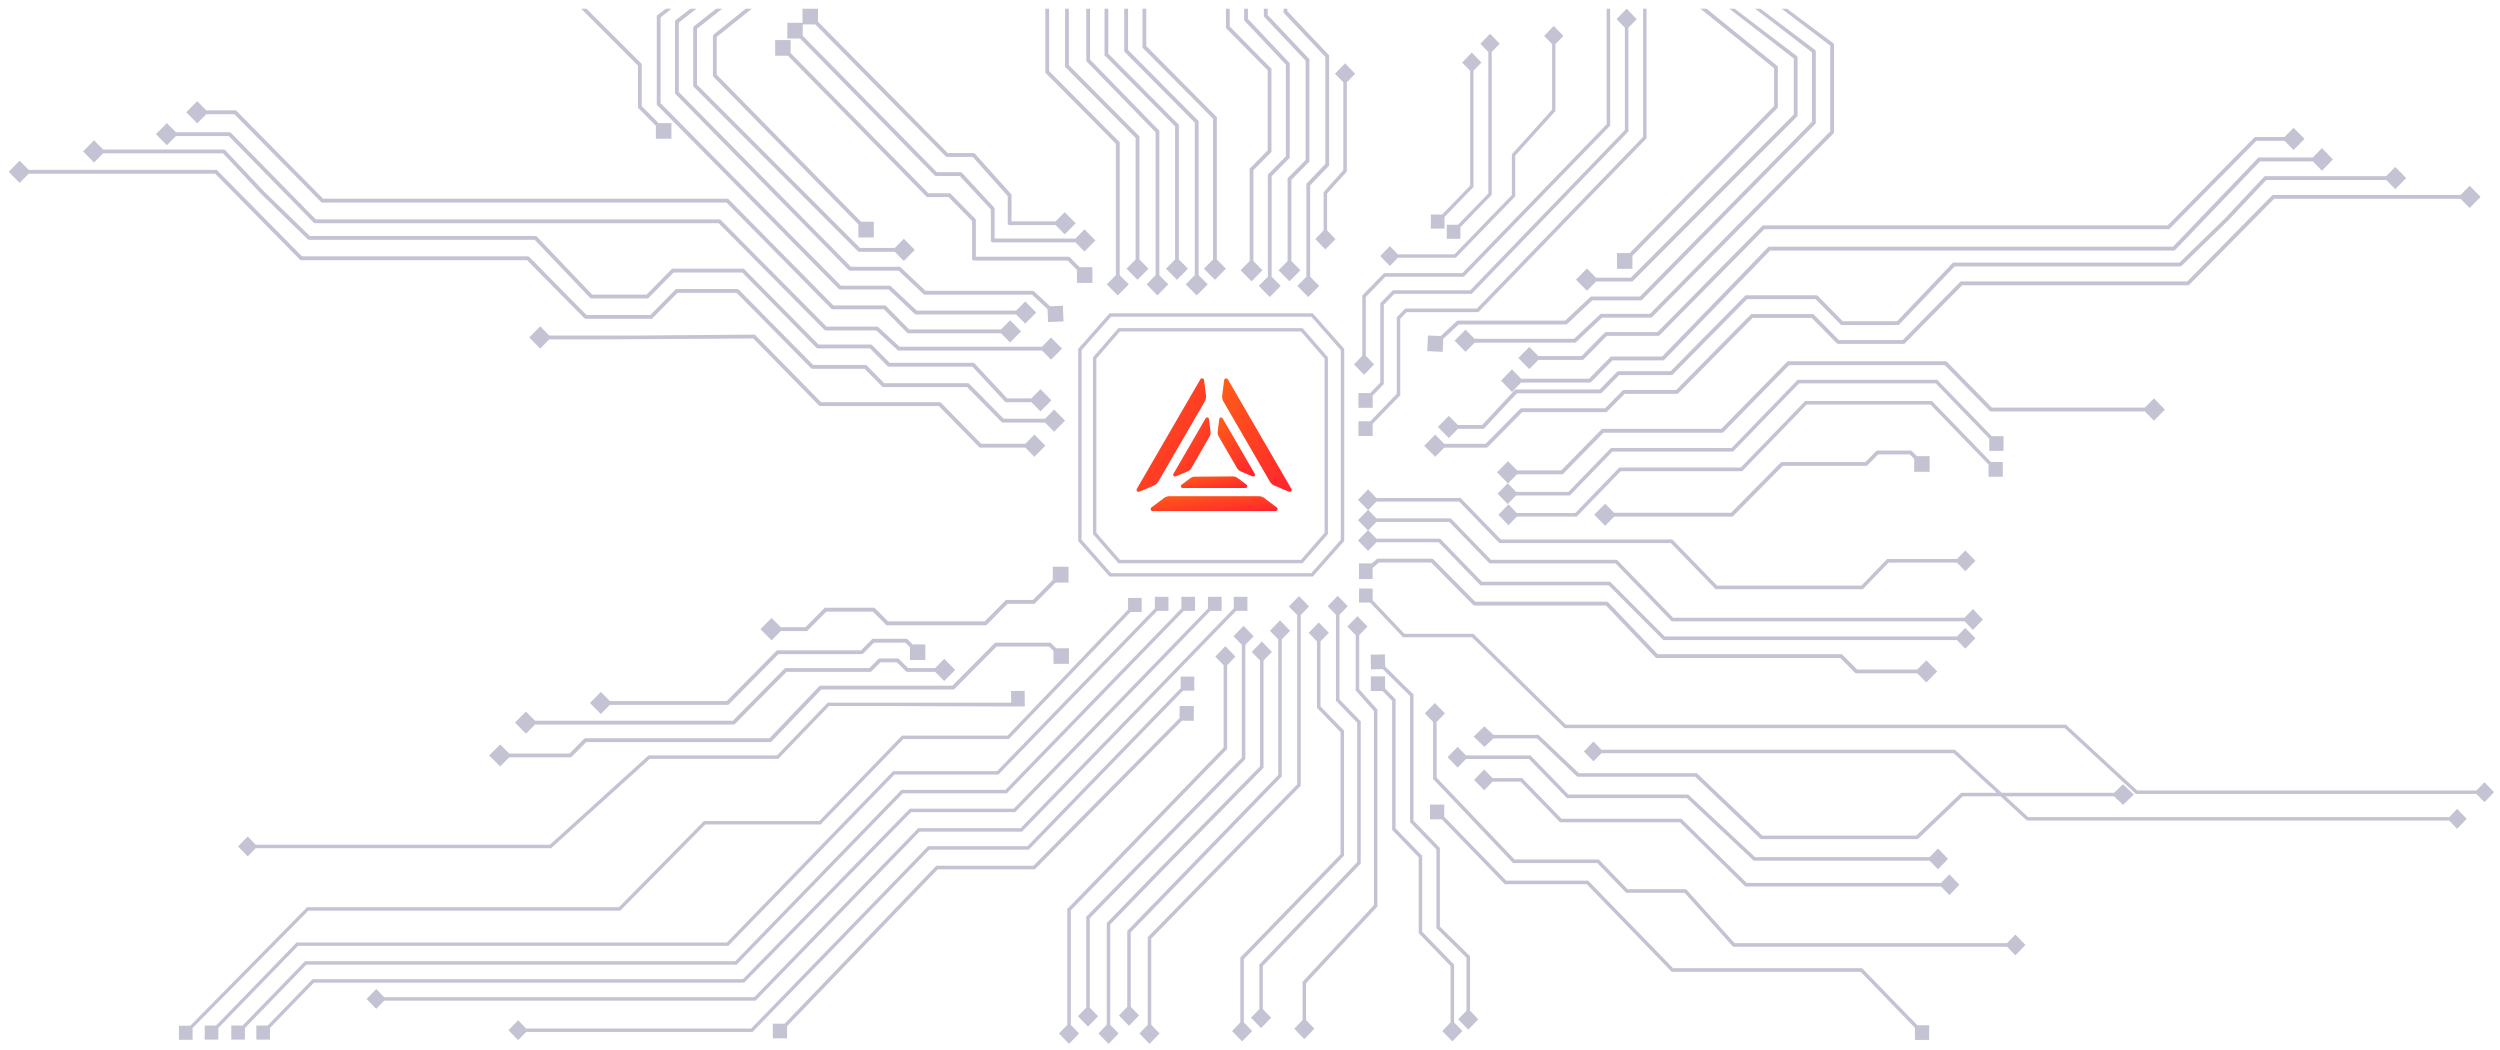 <svg width="1722" height="723" viewBox="0 0 1722 723" fill="none" xmlns="http://www.w3.org/2000/svg">
<g filter="url(#filter0_di_165_300)">
<path fill-rule="evenodd" clip-rule="evenodd" d="M1579.81 103.31L1587.35 95.667L1579.81 88.024L1573.57 94.343H1553.68C1553.34 94.343 1553 94.483 1552.76 94.731L1493.05 155.24H1214.69C1214.35 155.24 1214.02 155.38 1213.77 155.628L1141.65 228.714H1106.27C1105.92 228.714 1105.59 228.854 1105.35 229.102L1089.4 245.262H1059.6L1053.37 238.943L1045.82 246.586L1053.37 254.229L1059.6 247.91H1089.94C1090.29 247.91 1090.62 247.77 1090.87 247.522L1106.81 231.362H1142.19C1142.54 231.362 1142.87 231.222 1143.12 230.974L1215.24 157.888H1493.59C1493.94 157.888 1494.27 157.749 1494.52 157.5L1554.22 96.991H1573.57L1579.81 103.31ZM1292.28 310.737C1292.52 310.49 1292.86 310.351 1293.2 310.351H1316C1316.34 310.351 1316.67 310.49 1316.92 310.737L1320.34 314.199H1329.13V324.969H1318.5V316.064L1315.46 312.989H1293.74L1286.31 320.517C1286.06 320.764 1285.73 320.903 1285.38 320.903H1227.96L1193.82 355.472C1193.57 355.719 1193.24 355.858 1192.89 355.858H1111.83L1105.62 362.155L1098.09 354.539L1105.62 346.924L1111.83 353.22H1192.36L1226.49 318.651C1226.74 318.404 1227.07 318.265 1227.42 318.265H1284.85L1292.28 310.737ZM1708.62 135.599L1701.08 143.241L1694.84 136.922H1566.43L1508.03 196.104C1507.79 196.352 1507.45 196.491 1507.11 196.491H1351.56L1312.1 236.478C1311.86 236.726 1311.53 236.866 1311.18 236.866H1266.12C1265.77 236.866 1265.44 236.726 1265.19 236.478L1247.94 218.995H1207.22L1156.01 270.896C1155.77 271.144 1155.44 271.283 1155.09 271.283H1119.06L1107.03 283.471C1106.79 283.72 1106.45 283.859 1106.11 283.859H1048.52L1024.74 307.961C1024.5 308.209 1024.16 308.348 1023.82 308.348H994.784L988.549 314.667L981.008 307.025L988.549 299.382L994.784 305.701H1023.28L1047.06 281.599C1047.3 281.351 1047.63 281.212 1047.98 281.212H1105.57L1117.59 269.024C1117.84 268.775 1118.17 268.636 1118.52 268.636H1154.55L1205.76 216.735C1206 216.487 1206.34 216.348 1206.68 216.348H1248.48C1248.83 216.348 1249.16 216.487 1249.41 216.735L1266.66 234.218H1310.64L1350.09 194.231C1350.34 193.983 1350.67 193.844 1351.02 193.844H1506.57L1564.96 134.663C1565.21 134.414 1565.54 134.275 1565.89 134.275H1694.84L1701.08 127.956L1708.62 135.599ZM1649.86 130.29L1657.39 122.648L1649.86 115.005L1643.63 121.324H1560.46C1560.1 121.324 1559.76 121.472 1559.51 121.734L1532.78 150.174L1501.2 180.893H1345.77C1345.41 180.893 1345.07 181.038 1344.83 181.296L1306.71 221.267H1269.3L1252.07 203.784C1251.82 203.536 1251.49 203.397 1251.14 203.397H1202.86C1202.51 203.397 1202.18 203.536 1201.93 203.784L1150.76 255.685H1114.76C1114.41 255.685 1114.08 255.824 1113.84 256.073L1101.82 268.261H1044.28C1043.92 268.261 1043.58 268.41 1043.34 268.675L1020.88 292.75H1004.18L997.952 286.431L990.417 294.074L997.952 301.716L1004.18 295.397H1021.44C1021.8 295.397 1022.15 295.248 1022.39 294.983L1044.85 270.908H1102.36C1102.71 270.908 1103.04 270.769 1103.28 270.52L1115.3 258.332H1151.3C1151.65 258.332 1151.98 258.193 1152.23 257.945L1203.4 206.044H1250.6L1267.84 223.527C1268.09 223.775 1268.42 223.915 1268.76 223.915H1307.26C1307.62 223.915 1307.96 223.769 1308.2 223.511L1346.32 183.54H1501.73C1502.06 183.54 1502.39 183.408 1502.63 183.172L1534.61 152.064C1534.62 152.05 1534.63 152.036 1534.65 152.022L1561.02 123.971H1643.63L1649.86 130.29ZM1606.9 109.799L1599.35 117.598L1593.11 111.15H1556.73L1498.25 172.213C1498.01 172.47 1497.67 172.614 1497.32 172.614H1219.24L1146.37 247.867C1146.13 248.12 1145.79 248.262 1145.45 248.262H1110.64L1097.01 262.093L1096.76 262.321C1095.57 263.391 1095.39 263.552 1095.09 263.552H1047.7L1041.46 270L1033.9 262.201L1041.46 254.402L1047.7 260.85H1094.58L1109.25 245.914C1109.49 245.687 1109.8 245.561 1110.13 245.561H1144.91L1217.78 170.308C1218.02 170.055 1218.35 169.912 1218.7 169.912H1496.77L1555.25 108.849C1555.5 108.593 1555.83 108.448 1556.18 108.448H1593.11L1599.35 102L1606.9 109.799ZM1341.04 249.223C1340.79 248.973 1340.46 248.833 1340.12 248.833H1231.82C1231.48 248.833 1231.15 248.973 1230.9 249.223L1185.62 295.399H1103.96C1103.61 295.399 1103.28 295.539 1103.04 295.788L1075.37 324.003H1044.95L1038.72 317.652L1031.19 325.334L1038.72 333.015L1044.95 326.664H1075.91C1076.25 326.664 1076.58 326.524 1076.83 326.275L1104.5 298.06H1186.16C1186.5 298.06 1186.83 297.919 1187.08 297.67L1232.36 251.494H1339.58L1370.51 283.035C1370.75 283.285 1371.08 283.425 1371.43 283.425H1477.41L1483.64 289.776L1491.17 282.094L1483.64 274.413L1477.41 280.764H1371.97L1341.04 249.223ZM1334.33 261.622H1238.21L1192.73 308.57H1109.62L1080.35 338.789H1044.24L1038.51 332.864L1031.56 340.03L1038.51 347.196L1044.24 341.271H1081.34L1110.61 311.052H1193.73L1239.2 264.104H1333.34L1370.22 302.182V310.561H1380.04V300.427H1371.92L1334.33 261.622ZM1097.6 510.751L1090.97 517.606L1097.6 524.46L1103.08 518.793H1345.67L1375.34 546.076H1351.4C1351.05 546.076 1350.73 546.206 1350.48 546.436L1319.9 575.551L1213.91 575.551L1169.14 532.927C1168.9 532.696 1168.57 532.567 1168.23 532.567H1087.5L1060.14 506.523C1059.9 506.292 1059.57 506.163 1059.23 506.163H1028.63L1022.47 500.3L1015.02 507.391L1022.47 514.481L1028.63 508.619L1058.7 508.619L1086.05 534.664C1086.29 534.894 1086.62 535.023 1086.96 535.023H1167.69L1212.46 577.647C1212.71 577.878 1213.03 578.007 1213.38 578.007L1320.44 578.007C1320.78 578.007 1321.11 577.878 1321.35 577.647L1351.93 548.532H1378.01L1395.81 564.901C1396.02 565.094 1396.29 565.201 1396.57 565.201H1686.98L1692.46 570.868L1699.09 564.014L1692.46 557.159L1686.98 562.826H1397.01L1381.47 548.532H1456.17L1462.33 554.395L1469.78 547.304L1462.33 540.214L1456.17 546.076L1378.8 546.076L1346.87 516.718C1346.66 516.525 1346.39 516.418 1346.11 516.418H1103.08L1097.6 510.751ZM936.148 405.325L945.524 405.421L945.447 413.435L967.372 436.554H1014.85L1078.54 499.15H1423.04L1472.11 544.479H1705.8L1711.28 538.812L1717.91 545.666L1711.28 552.521L1705.8 546.854H1471.24L1422.17 501.525H1077.62L1013.93 438.928H966.408L943.807 415.098L936.055 415.018L936.148 405.325ZM987.22 385.205C986.976 384.958 986.645 384.819 986.299 384.819H949.185C948.839 384.819 948.508 384.958 948.264 385.205L944.846 388.057H936.055V398.85H945.464V391.295L949.724 387.452H985.76L1014.68 416.683C1014.92 416.93 1015.25 417.069 1015.6 417.069H1106.2L1140.33 452.864C1140.58 453.122 1140.91 453.267 1141.27 453.267H1267.7L1277.74 463.412C1277.98 463.659 1278.31 463.797 1278.66 463.797H1320.62L1326.84 470.081L1334.36 462.481L1326.84 454.881L1320.62 461.165H1279.2L1269.16 451.02C1268.92 450.773 1268.58 450.634 1268.24 450.634H1141.82L1107.7 414.839C1107.45 414.582 1107.11 414.436 1106.76 414.436H1016.14L987.22 385.205ZM1243.43 276.192H1330.68L1371.4 318.235H1379.52V328.369H1369.7V319.99L1329.68 278.674H1244.43L1200 324.543H1116.36L1086.05 355.841H1044.77L1039.03 361.766L1032.09 354.6L1039.03 347.434L1044.77 353.359H1085.05L1115.37 322.06H1199L1243.43 276.192ZM935.386 372.286L942.327 379.442L948.066 373.525H990.964L1019.71 403.164H1108.06L1145.7 440.885H1347.96L1353.7 446.802L1360.64 439.646L1353.7 432.49L1347.96 438.406H1146.67L1109.04 400.685H1020.71L991.96 371.046H948.066L942.473 365.28L948.066 359.514H998.282L1025.99 388.075H1112.76L1151.44 427.952H1353.19L1358.93 433.868L1365.87 426.713L1358.93 419.557L1353.19 425.473H1152.43L1113.75 385.596H1026.98L999.278 357.035H948.066L942.473 351.269L948.066 345.503H1005.08L1032.78 374.064H1150.91L1181.75 405.858H1283.11L1300.88 387.536H1347.96L1353.7 393.452L1360.64 386.296L1353.7 379.141L1347.96 385.057H1299.88L1282.11 403.379H1182.75L1151.91 371.585H1033.78L1006.07 343.024H948.066L942.327 337.108L935.386 344.264L942.181 351.269L935.386 358.275L942.181 365.28L935.386 372.286ZM981.385 491.378L988.326 484.222L995.267 491.378L989.528 497.295V535.599L1043.19 591.987H1101.21L1121.07 612.465H1161.34L1194.8 649.647H1382.46L1388.2 643.731L1395.14 650.887L1388.2 658.043L1382.46 652.126H1193.75L1160.3 614.944H1120.07L1100.21 594.466H1042.18L987.124 536.612V497.295L981.385 491.378ZM984.986 554.218V564.338H993.102L1036.44 609.016H1092.89L1151.44 669.371H1281.59L1319 707.935V716.302H1328.81V706.182H1320.7L1282.59 666.892H1152.43L1093.89 606.538H1037.44L994.802 562.585V554.218H984.986ZM1004.01 528.712L997.066 521.556L1004.01 514.4L1009.75 520.316H1054.16L1080.3 547.26H1162.85L1208.85 590.371H1329.14L1334.88 584.454L1341.82 591.61L1334.88 598.766L1329.14 592.85H1207.92L1161.92 549.739H1079.3L1053.17 522.795H1009.75L1004.01 528.712ZM1015.36 537.184L1022.3 544.34L1028.04 538.423H1047.42L1074.6 566.445H1157.2L1202.16 610.633H1336.98L1342.72 616.55L1349.66 609.394L1342.72 602.238L1336.98 608.154H1203.12L1158.16 563.966H1075.59L1048.41 535.944H1028.04L1022.3 530.028L1015.36 537.184Z" fill="#C3C3D3"/>
<path fill-rule="evenodd" clip-rule="evenodd" d="M479.73 6L478.162 6L475.548 6L465.456 13.865C465.13 14.115 464.938 14.506 464.938 14.921V63.92C464.938 64.271 465.076 64.608 465.32 64.857L584.624 186.031C584.869 186.279 585.2 186.418 585.546 186.418H618.936L636.163 202.62C636.404 202.846 636.721 202.972 637.049 202.972H710.862L721.547 212.92L721.929 221.851L732.565 221.382L732.103 210.579L723.309 210.967L712.251 200.672C712.01 200.448 711.696 200.324 711.37 200.324H637.56L620.333 184.122C620.092 183.896 619.775 183.77 619.447 183.77H586.086L467.546 63.372V15.58L479.73 6ZM722.647 6H720.02V50.073L768.621 99.072V189.537L762.351 195.858L769.935 203.504L777.518 195.858L771.248 189.537V97.974L722.647 48.976V6ZM523.801 433.355L531.466 425.619L537.803 432.015H554.812L568.088 418.615H602.377L611.669 427.995H678.276L692.879 413.256H711.465L725.181 399.412V390.366H736.021V401.307H727.058L712.565 415.935H693.979L679.375 430.675H610.57L601.277 421.295H569.187L555.912 434.695H537.803L531.466 441.091L523.801 433.355ZM733.611 6H736.238V44.939L784.839 93.893V178.757L791.109 185.073L783.525 192.712L775.941 185.073L782.211 178.757V94.989L733.611 46.035V6ZM763.419 6H760.792V38.096L809.392 87.051V178.757L803.122 185.073L810.706 192.712L818.289 185.073L812.019 178.757V85.955L763.419 37V6ZM786.927 6H789.554V31.708L838.155 80.662V178.757L844.425 185.073L836.841 192.712L829.258 185.073L835.528 178.757V81.758L786.927 32.804V6ZM750.826 6V41.03L798.543 90.029V189.537L804.699 195.858L797.253 203.504L789.807 195.858L795.964 189.537V91.126L748.246 42.127V6H750.826ZM777.009 34.408V6H774.382V35.505L822.983 84.504V189.537L816.713 195.858L824.296 203.504L831.88 195.858L825.61 189.537V83.407L777.009 34.408ZM847.039 6V18.233L875.787 47.341V104.669L863.373 117.238V179.836L869.611 186.152L862.066 193.791L854.522 186.152L860.76 179.836V116.142L873.174 103.572V48.437L844.425 19.329V6H847.039ZM859.583 12.992V6H856.97V14.055L885.719 44.513V107.662L873.305 120.242V190.616L867.067 196.938L874.611 204.583L882.156 196.938L875.918 190.616V121.339L888.332 108.759V43.451L859.583 12.992ZM873.174 6V10.312L901.923 40.743V111.284L889.509 123.853V179.836L895.746 186.152L888.202 193.791L880.657 186.152L886.895 179.836V122.757L899.309 110.188V41.805L870.56 11.374V6H873.174ZM886.764 7.695V6H884.151V8.757L912.9 39.216V112.939L899.832 126.599V190.616L893.594 196.938L901.139 204.583L908.683 196.938L902.446 190.616V127.736L915.513 114.076V38.153L886.764 7.695ZM128.314 77.32L135.856 84.963L142.092 78.644H161.441L221.149 139.153C221.393 139.401 221.726 139.541 222.072 139.541H500.428L572.545 212.627C572.79 212.875 573.123 213.014 573.469 213.014H608.852L624.798 229.175C625.043 229.423 625.375 229.563 625.721 229.563H689.516L695.752 235.882L703.293 228.239L695.752 220.595L689.516 226.915H626.263L610.316 210.754C610.071 210.506 609.739 210.367 609.393 210.367H574.01L501.893 137.281C501.648 137.032 501.316 136.893 500.969 136.893H222.613L162.906 76.383C162.661 76.135 162.328 75.996 161.982 75.996H142.092L135.856 69.676L128.314 77.32ZM685.008 443.074C685.253 442.827 685.585 442.688 685.931 442.688H723.143C723.489 442.688 723.821 442.827 724.066 443.074L727.493 446.528H736.307V457.276H725.647V448.39L722.602 445.321H686.472L657.477 474.552C657.232 474.799 656.9 474.937 656.553 474.937H565.711L531.496 510.733C531.249 510.99 530.91 511.135 530.555 511.135H403.793L393.73 521.28C393.485 521.527 393.153 521.666 392.806 521.666H350.729L344.496 527.949L336.958 520.35L344.496 512.75L350.729 519.033H392.265L402.328 508.888C402.573 508.642 402.905 508.503 403.252 508.503H530L564.216 472.708C564.462 472.45 564.801 472.305 565.156 472.305H656.012L685.008 443.074ZM605.937 453.553C605.59 453.553 605.258 453.692 605.013 453.94L598.863 460.149H541.265C540.918 460.149 540.586 460.288 540.341 460.535L504.794 496.423H368.51L362.273 490.127L354.73 497.742L362.273 505.358L368.51 499.061H505.336C505.682 499.061 506.014 498.922 506.26 498.675L541.806 462.787H599.404C599.751 462.787 600.083 462.648 600.328 462.401L606.478 456.192H617.807L623.957 462.401C624.202 462.648 624.535 462.787 624.881 462.787H644.121L650.358 469.083L657.901 461.468L650.358 453.852L644.121 460.149H625.422L619.272 453.94C619.027 453.692 618.695 453.553 618.349 453.553H605.937ZM600.532 440.398C600.777 440.151 601.108 440.012 601.453 440.012H624.25C624.596 440.012 624.927 440.151 625.171 440.398L628.59 443.86H637.385V454.63H626.748V445.726L623.711 442.65H601.993L594.559 450.178C594.314 450.425 593.983 450.564 593.637 450.564H536.208L502.069 485.133C501.824 485.381 501.493 485.52 501.147 485.52H420.087L413.868 491.816L406.347 484.2L413.868 476.585L420.087 482.881H500.608L534.747 448.312C534.992 448.065 535.323 447.926 535.668 447.926H593.098L600.532 440.398ZM6 118.331L13.541 125.973L19.776 119.654H148.191L206.587 178.835C206.832 179.084 207.165 179.223 207.511 179.223H363.06L402.516 219.21C402.761 219.458 403.093 219.598 403.44 219.598H448.503C448.85 219.598 449.182 219.458 449.427 219.21L466.678 201.727H507.394L558.606 253.628C558.851 253.876 559.183 254.015 559.53 254.015H595.562L607.589 266.203C607.833 266.451 608.166 266.591 608.512 266.591H666.097L689.879 290.693C690.124 290.941 690.456 291.08 690.802 291.08H719.834L726.069 297.399L733.611 289.757L726.069 282.114L719.834 288.433H691.343L667.561 264.331C667.316 264.083 666.984 263.943 666.638 263.943H609.053L597.027 251.755C596.782 251.507 596.45 251.368 596.103 251.368H560.071L508.859 199.467C508.614 199.219 508.282 199.08 507.935 199.08H466.137C465.791 199.08 465.458 199.219 465.213 199.467L447.962 216.95H403.981L364.525 176.963C364.28 176.715 363.947 176.576 363.601 176.576H208.052L149.656 117.395C149.411 117.146 149.079 117.007 148.732 117.007H19.776L13.541 110.688L6 118.331ZM64.76 111.943L57.225 104.3L64.76 96.658L70.99 102.977H154.161C154.518 102.977 154.859 103.125 155.106 103.387L181.841 131.826L213.416 162.546H368.853C369.207 162.546 369.545 162.691 369.791 162.949L407.907 202.92H445.314L462.551 185.437C462.796 185.189 463.128 185.049 463.474 185.049H511.763C512.109 185.049 512.441 185.189 512.686 185.437L563.856 237.338H599.859C600.205 237.338 600.537 237.477 600.782 237.725L612.798 249.913H670.335C670.694 249.913 671.037 250.063 671.283 250.327L693.737 274.403H710.437L716.667 268.084L724.202 275.726L716.667 283.369L710.437 277.05H693.175C692.816 277.05 692.473 276.9 692.227 276.636L669.773 252.561H612.257C611.911 252.561 611.579 252.421 611.335 252.173L599.318 239.985H563.315C562.969 239.985 562.637 239.846 562.393 239.597L511.223 187.697H464.014L446.778 205.18C446.533 205.428 446.201 205.568 445.855 205.568H407.354C407 205.568 406.662 205.422 406.416 205.164L368.3 165.193H212.891C212.555 165.193 212.231 165.061 211.988 164.825L180.013 133.716C179.999 133.703 179.985 133.689 179.971 133.675L153.602 105.624H70.99L64.76 111.943ZM107.406 92.402L114.956 100.018L121.199 93.721H157.569L216.037 153.347C216.282 153.598 216.617 153.739 216.967 153.739H494.992L567.847 227.221C568.092 227.468 568.425 227.607 568.772 227.607H603.576L618.241 241.112C618.482 241.334 618.797 241.457 619.123 241.457H717.726L723.969 247.754L731.52 240.138L723.969 232.523L717.726 238.819H619.63L604.965 225.314C604.724 225.092 604.409 224.969 604.083 224.969H569.313L496.458 151.487C496.213 151.24 495.88 151.101 495.533 151.101H217.513L159.044 91.474C158.799 91.224 158.464 91.083 158.114 91.083H121.199L114.956 84.786L107.406 92.402ZM460.913 6L462.481 6L455.01 12.022V71.063L579.182 196.747H612.654C612.985 196.747 613.303 196.873 613.545 197.101L631.484 213.961H699.95L706.195 207.64L713.748 215.286L706.195 222.931L699.95 216.61H630.97C630.64 216.61 630.322 216.483 630.08 216.256L612.141 199.395H578.64C578.293 199.395 577.96 199.256 577.715 199.008L452.777 72.548C452.531 72.3 452.393 71.963 452.393 71.612V11.362C452.393 10.946 452.586 10.554 452.914 10.304L458.822 6L459.573 6L460.913 6ZM495.411 6C498.025 6 497.502 6 497.502 6L480.097 19.8V58.323L592.389 170.789H616.329L622.568 164.467L630.114 172.114L622.568 179.76L616.329 173.438H591.852C591.508 173.438 591.178 173.301 590.933 173.056L477.872 59.818C477.623 59.569 477.483 59.23 477.483 58.876V19.143C477.483 18.73 477.674 18.34 477.999 18.089L493.321 6C493.321 6 492.384 6 495.411 6ZM517.718 6L516.32 6L514.564 6L513.706 6L491.572 23.747C491.258 23.999 491.074 24.384 491.074 24.791V51.995C491.074 52.347 491.211 52.684 491.455 52.933L591.254 154.613V163.572H601.888V152.737H593.096L493.679 51.445V25.437L517.888 6V6L517.888 6C517.625 6 517.626 6 517.718 6ZM434.777 231.118L436.868 231.118L519.385 230.485C519.731 230.485 520.063 230.626 520.308 230.875L565.592 277.051H647.25C647.596 277.051 647.928 277.191 648.173 277.441L675.843 305.656H706.259L712.487 299.305L720.02 306.986L712.487 314.667L706.259 308.316H675.302C674.956 308.316 674.624 308.176 674.38 307.927L646.71 279.712H565.051C564.705 279.712 564.373 279.572 564.129 279.322L518.845 233.146L411.778 233.779H378.339L372.111 240.129L364.578 232.448L372.111 224.767L378.339 231.118H431.508H434.777ZM1227.2 6L1229.29 6L1230.3 6L1230.86 6L1262.75 29.731C1263.08 29.981 1263.27 30.373 1263.27 30.788V91.039C1263.27 91.39 1263.13 91.727 1262.89 91.975L1137.95 218.434C1137.7 218.683 1137.37 218.822 1137.02 218.822H1103.52L1085.58 235.683C1085.34 235.91 1085.02 236.036 1084.69 236.036H1015.71L1009.47 242.357L1001.92 234.712L1009.47 227.067L1015.71 233.388H1084.18L1102.12 216.528C1102.36 216.3 1102.68 216.174 1103.01 216.174H1136.48L1260.65 90.49V31.449L1227.2 6ZM1211 6L1208.91 6L1248.12 36.086V83.878L1129.58 204.276H1096.22C1095.89 204.276 1095.57 204.402 1095.33 204.628L1078.1 220.83H1004.29C1003.97 220.83 1003.65 220.954 1003.41 221.178L992.355 231.473L983.561 231.085L983.098 241.888L993.734 242.357L994.117 233.426L1004.8 223.478H1078.61C1078.94 223.478 1079.26 223.352 1079.5 223.126L1096.73 206.924H1130.12C1130.46 206.924 1130.79 206.785 1131.04 206.536L1250.34 85.363C1250.59 85.114 1250.73 84.777 1250.73 84.426V35.427C1250.73 35.012 1250.53 34.621 1250.21 34.371L1212.57 6L1211 6ZM1191.14 6L1193.23 6L1194.8 6L1237.66 38.595C1237.99 38.846 1238.18 39.235 1238.18 39.649V79.382C1238.18 79.736 1238.04 80.075 1237.79 80.324L1124.73 193.562C1124.49 193.807 1124.16 193.944 1123.81 193.944H1099.34L1093.1 200.266L1085.55 192.62L1093.1 184.973L1099.34 191.295H1123.28L1235.57 78.829V40.306L1191.14 6ZM1173.36 6L1171.27 6L1221.99 47.022V73.03L1122.57 174.322H1113.78V185.157H1124.41V176.198L1224.21 74.518C1224.45 74.269 1224.59 73.932 1224.59 73.58V46.377C1224.59 45.969 1224.41 45.584 1224.09 45.332L1175.46 6L1173.36 6ZM533.936 27.585V38.411H542.733L638.025 135.369C638.27 135.617 638.601 135.757 638.947 135.757H653.393L669.571 152.217V178.187C669.571 178.919 670.154 179.512 670.874 179.512H735.491L741.788 185.919V194.87H752.428V184.044H743.631L736.953 177.249C736.708 177 736.377 176.861 736.031 176.861H672.177V151.668C672.177 151.316 672.04 150.979 671.795 150.731L654.854 133.494C654.61 133.245 654.279 133.105 653.933 133.105H639.486L544.576 36.536V27.585H533.936ZM542.299 26.538V15.713H552.754V6H563.434V14.94L652.817 105.431H670.589C670.958 105.431 671.311 105.589 671.559 105.867L696.412 133.677C696.63 133.92 696.75 134.237 696.75 134.565V152.443H727.132L733.377 146.122L740.929 153.767L733.377 161.413L727.132 155.092H695.442C694.72 155.092 694.134 154.499 694.134 153.767V135.075L670.008 108.079H652.276C651.929 108.079 651.596 107.94 651.351 107.692L561.584 16.813H552.939V24.663L645.241 118.567H661.641C662 118.567 662.343 118.718 662.589 118.983L684.742 142.846C684.97 143.092 685.097 143.418 685.097 143.756V164.305H740.775L746.995 157.977L754.519 165.631L746.995 173.285L740.775 166.957H683.794C683.075 166.957 682.491 166.363 682.491 165.631V144.283L661.08 121.219H644.701C644.355 121.219 644.024 121.079 643.78 120.83L551.096 26.538H542.299ZM400.801 6H401.846H402.892H403.937L441.657 43.685C441.903 43.933 442.041 44.269 442.041 44.62V73.129L453.626 84.794H462.481V95.578H451.771V86.662L439.802 74.611C439.556 74.363 439.418 74.027 439.418 73.677V45.167L400.278 6H400.801ZM765.318 394.802L745.006 371.79V241.167L765.318 218.156H903.228L923.539 241.167V371.79L903.228 394.802H765.318ZM742.651 372.664V240.293L764.248 215.826H904.297L925.894 240.293V372.664L904.297 397.132H764.248L742.651 372.664ZM755.173 366.987L771.416 385.651H896.111L912.354 366.981V246.995L896.111 228.325H771.416L755.173 246.995V366.987ZM752.831 246.127V367.855L770.352 387.965H897.175L914.695 367.849V246.127L897.175 226.012H770.352L752.831 246.127ZM1108.55 6H1106.67V8.687V85.578L1007.29 188.133H953.276L938.356 203.531V245.067L932.617 250.991L939.558 258.157L946.499 250.991L940.76 245.067V204.559L954.271 190.615H1008.29L1109.07 86.606V8.687V6H1108.55ZM1113.47 13.166L1120.42 6L1127.36 13.166L1121.62 19.091V90.579L1013.71 202.404H960.388L953.15 209.905V264.571L945.505 272.493L945.521 280.872L935.705 280.891L935.686 270.757L943.802 270.741L950.746 263.545V208.879L959.39 199.921H1012.71L1119.21 89.554V19.091L1113.47 13.166ZM1134.16 95.299V6H1131.76V94.271L1017.27 212.528H967.909L962.098 218.53V271.282L943.81 290.173L935.694 290.175L935.696 300.309L945.513 300.306L945.51 291.928L964.502 272.31V219.558L968.905 215.01H1018.27L1134.16 95.299ZM776.982 411.873L786.371 411.824L786.419 421.517L778.656 421.558L694.888 509.08H622.211L565.236 567.899H485.794L427.251 627.258H212.412L132.651 708.131V716.226H123.243V706.512H131.083L211.483 624.884H426.31L484.854 565.525H564.316L621.291 506.705H693.928L777.021 419.888L776.982 411.873ZM1070.24 17.872L1063.6 24.726L1069.09 30.393V75.524L1041.38 106.283V134.319L1001.81 175.175H962.819L957.33 169.508L950.691 176.362L957.33 183.216L962.819 177.549H1002.76L1043.68 135.302V107.216L1071.39 76.458V30.393L1076.87 24.726L1070.24 17.872ZM919.549 50.789L926.49 43.624L933.431 50.789L927.692 56.714V118.191L914.102 133.3V158.726L919.841 164.651L912.9 171.817L905.959 164.651L911.698 158.726V132.326L925.288 117.216V56.714L919.549 50.789ZM1026.33 23.268L1019.69 30.122L1025.18 35.789V133.239L1004.31 154.787H996.543V164.48H1005.93V156.466L1027.48 134.223V35.789L1032.97 30.122L1026.33 23.268ZM1007.14 43.073L1013.78 36.219L1020.42 43.073L1014.93 48.74V128.826L994.955 149.45V157.465H985.566V147.771H993.329L1012.63 127.843V48.74L1007.14 43.073ZM804.845 411.095H795.456V419.098L686.769 531.148H615.158L500.685 649.162H204.309L148.788 706.401H141.025V716.081H150.414V708.078L205.262 651.533H501.638L616.111 533.519H687.722L797.082 420.775H804.845V411.095ZM813.751 411.095H823.14V420.775H815.377L693.472 546.452H621.861L507.387 664.467H211.011L168.709 708.078V716.081H159.319V706.401H167.082L210.059 662.095H506.435L620.908 544.081H692.519L813.751 419.098V411.095ZM841.435 411.095H832.046V419.098L698.269 557.014H626.661L511.665 674.49H215.286L184.332 706.401H176.569V716.081H185.958V708.078L216.239 676.861H512.611L627.607 559.385H699.221L833.672 420.775H841.435V411.095ZM849.818 411.095H859.207V420.775H851.444L703.926 572.857H633.36L520.455 689.255H264.636L259.147 694.914L252.508 688.07L259.147 681.225L264.636 686.884H519.502L632.408 570.486H702.973L849.818 419.098V411.095ZM822.617 466.061H813.228V474.064L707.677 582.88H639.203L517.411 708.439H362.383L356.893 702.78L350.254 709.625L356.893 716.47L362.383 710.81H518.364L640.155 585.251H708.63L814.854 475.741H822.617V466.061ZM901.41 435.873L908.351 428.718L915.292 435.873L909.554 441.79V486.554L925.758 503.259V589.429L856.76 660.561V704.247L862.499 710.164L855.558 717.319L848.617 710.164L854.356 704.247V659.534L923.353 588.402V504.286L907.149 487.581V441.79L901.41 435.873ZM921.419 410.396L914.478 417.551L920.217 423.468V482.73L934.853 497.819V593.796L867.423 664.39V695.086L861.684 701.003L868.625 708.158L875.567 701.003L869.828 695.086V665.405L937.257 594.812V496.792L922.621 481.704V423.468L928.36 417.551L921.419 410.396ZM928.068 431.562L935.009 424.407L941.951 431.562L936.212 437.479V474.727L948.757 488.738V624.441L899.622 677.251V702.631L905.361 708.547L898.42 715.703L891.479 708.547L897.218 702.631V676.255L946.352 623.444V489.707L933.807 475.696V437.479L928.068 431.562ZM944.215 465.841V475.961H952.331L958.897 482.73V571.646L977.192 590.507V642.778L999.146 665.411V704.247L993.407 710.164L1000.35 717.319L1007.29 710.164L1001.55 704.247V664.384L979.597 641.751V589.48L961.302 570.619V481.704L954.031 474.208V465.841H944.215ZM944.329 461.086L944.103 450.968L953.917 450.736L954.103 459.101L973.631 478.33V565.273L991.787 584.053V638.226L1012.53 658.608V696.164L1018.27 702.08L1011.33 709.236L1004.38 702.08L1010.12 696.164V659.67L989.382 639.288V585.078L971.227 566.297V479.391L952.442 460.894L944.329 461.086ZM822.357 486.369L812.542 486.268L812.46 494.634L711.845 596.298H644.931L540.436 705.104H532.32V715.224H542.136V706.857L645.927 598.777H712.826L814.143 496.405L822.258 496.489L822.357 486.369ZM837.095 452.273L844.036 445.107L850.977 452.273L845.239 458.197V515.923L737.561 627.087V705.91L743.299 711.834L736.358 719L729.417 711.834L735.156 705.91V626.059L842.834 514.895V458.197L837.095 452.273ZM869.126 441.869L862.185 449.035L867.924 454.96V527.841L798.762 598.168L798.756 598.174L762.337 635.772V705.91L756.598 711.834L763.539 719L770.48 711.834L764.741 705.91V636.8L800.45 599.936L800.456 599.929L870.328 528.88V454.96L876.067 449.035L869.126 441.869ZM849.64 438.243L856.581 431.077L863.522 438.243L857.784 444.167V522.942L750.628 632.487V694.038L756.367 699.962L749.426 707.128L742.485 699.962L748.224 694.038V631.452L855.379 521.907V444.167L849.64 438.243ZM894.739 410.571L887.798 417.737L893.537 423.661V540.254L790.563 645.482V705.909L784.824 711.834L791.765 719L798.706 711.834L792.968 705.909V646.517L895.941 541.29V423.661L901.68 417.737L894.739 410.571ZM874.73 434.465L881.671 427.299L888.612 434.465L882.873 440.39V534.811L778.854 642.197V693.498L784.593 699.423L777.652 706.589L770.711 699.423L776.45 693.498V641.168L880.469 533.782V440.39L874.73 434.465ZM705.787 475.868L696.398 475.964L696.475 483.978L617.669 483.978H570.126L535.15 520.325H446.701L378.749 581.842H176.116L170.627 576.175L163.988 583.029L170.627 589.884L176.116 584.217H379.627L447.579 522.699H536.069L571.045 486.353H618.635L698.117 486.647L705.88 486.567L705.787 475.868Z" fill="#C3C3D3"/>
</g>
<g filter="url(#filter1_i_165_300)">
<path d="M847.209 326.152L821.024 326.332C819.868 326.341 818.746 326.721 817.825 327.416L811.888 331.889C811.68 332.046 811.526 332.264 811.449 332.512C811.372 332.76 811.375 333.027 811.458 333.273C811.541 333.519 811.7 333.734 811.912 333.885C812.124 334.037 812.378 334.119 812.639 334.119H855.893C856.154 334.119 856.409 334.037 856.621 333.885C856.832 333.734 856.991 333.519 857.074 333.273C857.157 333.027 857.16 332.76 857.083 332.512C857.006 332.264 856.852 332.046 856.644 331.889L850.465 327.236C849.529 326.528 848.385 326.147 847.209 326.152Z" fill="url(#paint0_linear_165_300)"/>
</g>
<g filter="url(#filter2_i_165_300)">
<path d="M818.638 320.41L831.143 298.662C831.72 297.659 831.953 296.496 831.809 295.349L830.72 286.629C830.689 286.37 830.577 286.128 830.4 285.937C830.224 285.745 829.99 285.614 829.734 285.561C829.478 285.509 829.212 285.538 828.974 285.645C828.735 285.751 828.536 285.93 828.406 286.156L806.241 324.386C806.11 324.611 806.052 324.872 806.078 325.131C806.103 325.391 806.21 325.636 806.383 325.831C806.556 326.027 806.787 326.163 807.042 326.22C807.297 326.278 807.564 326.254 807.805 326.152L816.066 322.677C817.149 322.222 818.053 321.425 818.638 320.41Z" fill="url(#paint1_linear_165_300)"/>
</g>
<g filter="url(#filter3_i_165_300)">
<path d="M837.422 298.634L850.09 320.485C850.675 321.494 851.574 322.285 852.652 322.739L860.732 326.142C860.973 326.241 861.238 326.263 861.492 326.204C861.745 326.145 861.974 326.009 862.146 325.815C862.319 325.621 862.426 325.377 862.452 325.12C862.479 324.862 862.424 324.602 862.296 324.377L840.141 286.156C840.01 285.93 839.812 285.751 839.573 285.645C839.335 285.538 839.068 285.509 838.812 285.561C838.556 285.614 838.323 285.745 838.146 285.937C837.969 286.128 837.857 286.37 837.826 286.629L836.743 295.32C836.605 296.469 836.843 297.631 837.422 298.634Z" fill="url(#paint2_linear_165_300)"/>
</g>
<g filter="url(#filter4_i_165_300)">
<path d="M841.192 259.817L839.856 270.458C839.68 271.866 839.971 273.292 840.683 274.52L872.705 329.759C873.417 330.986 874.512 331.949 875.823 332.5L885.743 336.67C886.011 336.782 886.308 336.808 886.591 336.743C886.874 336.678 887.129 336.527 887.321 336.31C887.513 336.093 887.632 335.822 887.661 335.534C887.69 335.246 887.628 334.956 887.483 334.706L843.754 259.301C843.607 259.054 843.388 258.859 843.125 258.742C842.863 258.626 842.57 258.594 842.288 258.651C842.006 258.707 841.749 258.85 841.553 259.059C841.356 259.268 841.23 259.533 841.192 259.817Z" fill="url(#paint3_linear_165_300)"/>
</g>
<g filter="url(#filter5_i_165_300)">
<path d="M864.92 339.762H803.632C802.21 339.761 800.826 340.223 799.692 341.078L791.103 347.549C790.87 347.724 790.699 347.966 790.613 348.243C790.527 348.52 790.531 348.817 790.623 349.091C790.716 349.366 790.892 349.605 791.129 349.774C791.365 349.943 791.648 350.034 791.939 350.034H876.613C876.903 350.034 877.187 349.943 877.423 349.774C877.659 349.605 877.836 349.366 877.929 349.091C878.021 348.817 878.024 348.52 877.938 348.243C877.852 347.966 877.681 347.724 877.449 347.549L868.86 341.078C867.725 340.225 866.342 339.763 864.92 339.762Z" fill="url(#paint4_linear_165_300)"/>
</g>
<g filter="url(#filter6_i_165_300)">
<path d="M795.846 329.751L827.868 274.493C828.581 273.266 828.871 271.842 828.695 270.436L827.359 259.818C827.323 259.531 827.197 259.263 826.999 259.052C826.802 258.84 826.543 258.695 826.259 258.638C825.974 258.58 825.679 258.613 825.415 258.731C825.15 258.849 824.929 259.047 824.783 259.297L781.054 334.707C780.909 334.958 780.846 335.247 780.875 335.535C780.904 335.823 781.023 336.094 781.215 336.311C781.408 336.528 781.663 336.68 781.946 336.744C782.229 336.809 782.526 336.783 782.793 336.671L792.713 332.501C794.031 331.95 795.132 330.984 795.846 329.751Z" fill="url(#paint5_linear_165_300)"/>
</g>
<defs>
<filter id="filter0_di_165_300" x="0" y="0" width="1721.91" height="723" filterUnits="userSpaceOnUse" color-interpolation-filters="sRGB">
<feFlood flood-opacity="0" result="BackgroundImageFix"/>
<feColorMatrix in="SourceAlpha" type="matrix" values="0 0 0 0 0 0 0 0 0 0 0 0 0 0 0 0 0 0 127 0" result="hardAlpha"/>
<feOffset dx="-1" dy="-1"/>
<feGaussianBlur stdDeviation="2.5"/>
<feComposite in2="hardAlpha" operator="out"/>
<feColorMatrix type="matrix" values="0 0 0 0 1 0 0 0 0 1 0 0 0 0 1 0 0 0 1 0"/>
<feBlend mode="normal" in2="BackgroundImageFix" result="effect1_dropShadow_165_300"/>
<feBlend mode="normal" in="SourceGraphic" in2="effect1_dropShadow_165_300" result="shape"/>
<feColorMatrix in="SourceAlpha" type="matrix" values="0 0 0 0 0 0 0 0 0 0 0 0 0 0 0 0 0 0 127 0" result="hardAlpha"/>
<feOffset dx="1" dy="1"/>
<feGaussianBlur stdDeviation="1"/>
<feComposite in2="hardAlpha" operator="arithmetic" k2="-1" k3="1"/>
<feColorMatrix type="matrix" values="0 0 0 0 0.134 0 0 0 0 0.02 0 0 0 0 0.204 0 0 0 0.25 0"/>
<feBlend mode="normal" in2="shape" result="effect2_innerShadow_165_300"/>
</filter>
<filter id="filter1_i_165_300" x="811.394" y="326.152" width="47.745" height="9.967" filterUnits="userSpaceOnUse" color-interpolation-filters="sRGB">
<feFlood flood-opacity="0" result="BackgroundImageFix"/>
<feBlend mode="normal" in="SourceGraphic" in2="BackgroundImageFix" result="shape"/>
<feColorMatrix in="SourceAlpha" type="matrix" values="0 0 0 0 0 0 0 0 0 0 0 0 0 0 0 0 0 0 127 0" result="hardAlpha"/>
<feOffset dx="2" dy="2"/>
<feGaussianBlur stdDeviation="3"/>
<feComposite in2="hardAlpha" operator="arithmetic" k2="-1" k3="1"/>
<feColorMatrix type="matrix" values="0 0 0 0 0.134 0 0 0 0 0.02 0 0 0 0 0.204 0 0 0 0.25 0"/>
<feBlend mode="normal" in2="shape" result="effect1_innerShadow_165_300"/>
</filter>
<filter id="filter2_i_165_300" x="806.072" y="285.536" width="27.779" height="42.715" filterUnits="userSpaceOnUse" color-interpolation-filters="sRGB">
<feFlood flood-opacity="0" result="BackgroundImageFix"/>
<feBlend mode="normal" in="SourceGraphic" in2="BackgroundImageFix" result="shape"/>
<feColorMatrix in="SourceAlpha" type="matrix" values="0 0 0 0 0 0 0 0 0 0 0 0 0 0 0 0 0 0 127 0" result="hardAlpha"/>
<feOffset dx="2" dy="2"/>
<feGaussianBlur stdDeviation="3"/>
<feComposite in2="hardAlpha" operator="arithmetic" k2="-1" k3="1"/>
<feColorMatrix type="matrix" values="0 0 0 0 0.134 0 0 0 0 0.02 0 0 0 0 0.204 0 0 0 0.25 0"/>
<feBlend mode="normal" in2="shape" result="effect1_innerShadow_165_300"/>
</filter>
<filter id="filter3_i_165_300" x="836.704" y="285.536" width="27.755" height="42.701" filterUnits="userSpaceOnUse" color-interpolation-filters="sRGB">
<feFlood flood-opacity="0" result="BackgroundImageFix"/>
<feBlend mode="normal" in="SourceGraphic" in2="BackgroundImageFix" result="shape"/>
<feColorMatrix in="SourceAlpha" type="matrix" values="0 0 0 0 0 0 0 0 0 0 0 0 0 0 0 0 0 0 127 0" result="hardAlpha"/>
<feOffset dx="2" dy="2"/>
<feGaussianBlur stdDeviation="3"/>
<feComposite in2="hardAlpha" operator="arithmetic" k2="-1" k3="1"/>
<feColorMatrix type="matrix" values="0 0 0 0 0.134 0 0 0 0 0.02 0 0 0 0 0.204 0 0 0 0.25 0"/>
<feBlend mode="normal" in2="shape" result="effect1_innerShadow_165_300"/>
</filter>
<filter id="filter4_i_165_300" x="839.806" y="258.623" width="49.862" height="80.155" filterUnits="userSpaceOnUse" color-interpolation-filters="sRGB">
<feFlood flood-opacity="0" result="BackgroundImageFix"/>
<feBlend mode="normal" in="SourceGraphic" in2="BackgroundImageFix" result="shape"/>
<feColorMatrix in="SourceAlpha" type="matrix" values="0 0 0 0 0 0 0 0 0 0 0 0 0 0 0 0 0 0 127 0" result="hardAlpha"/>
<feOffset dx="2" dy="2"/>
<feGaussianBlur stdDeviation="3"/>
<feComposite in2="hardAlpha" operator="arithmetic" k2="-1" k3="1"/>
<feColorMatrix type="matrix" values="0 0 0 0 0.134 0 0 0 0 0.02 0 0 0 0 0.204 0 0 0 0.25 0"/>
<feBlend mode="normal" in2="shape" result="effect1_innerShadow_165_300"/>
</filter>
<filter id="filter5_i_165_300" x="790.551" y="339.762" width="89.449" height="12.273" filterUnits="userSpaceOnUse" color-interpolation-filters="sRGB">
<feFlood flood-opacity="0" result="BackgroundImageFix"/>
<feBlend mode="normal" in="SourceGraphic" in2="BackgroundImageFix" result="shape"/>
<feColorMatrix in="SourceAlpha" type="matrix" values="0 0 0 0 0 0 0 0 0 0 0 0 0 0 0 0 0 0 127 0" result="hardAlpha"/>
<feOffset dx="2" dy="2"/>
<feGaussianBlur stdDeviation="3"/>
<feComposite in2="hardAlpha" operator="arithmetic" k2="-1" k3="1"/>
<feColorMatrix type="matrix" values="0 0 0 0 0.134 0 0 0 0 0.02 0 0 0 0 0.204 0 0 0 0.25 0"/>
<feBlend mode="normal" in2="shape" result="effect1_innerShadow_165_300"/>
</filter>
<filter id="filter6_i_165_300" x="780.869" y="258.61" width="49.877" height="80.169" filterUnits="userSpaceOnUse" color-interpolation-filters="sRGB">
<feFlood flood-opacity="0" result="BackgroundImageFix"/>
<feBlend mode="normal" in="SourceGraphic" in2="BackgroundImageFix" result="shape"/>
<feColorMatrix in="SourceAlpha" type="matrix" values="0 0 0 0 0 0 0 0 0 0 0 0 0 0 0 0 0 0 127 0" result="hardAlpha"/>
<feOffset dx="2" dy="2"/>
<feGaussianBlur stdDeviation="2"/>
<feComposite in2="hardAlpha" operator="arithmetic" k2="-1" k3="1"/>
<feColorMatrix type="matrix" values="0 0 0 0 0.134 0 0 0 0 0.02 0 0 0 0 0.204 0 0 0 0.25 0"/>
<feBlend mode="normal" in2="shape" result="effect1_innerShadow_165_300"/>
</filter>
<linearGradient id="paint0_linear_165_300" x1="837.293" y1="319.271" x2="840.305" y2="337.182" gradientUnits="userSpaceOnUse">
<stop stop-color="#FF6715"/>
<stop offset="1" stop-color="#FF222E"/>
</linearGradient>
<linearGradient id="paint1_linear_165_300" x1="820.667" y1="250.373" x2="863.83" y2="278.684" gradientUnits="userSpaceOnUse">
<stop stop-color="#FF6715"/>
<stop offset="1" stop-color="#FF222E"/>
</linearGradient>
<linearGradient id="paint2_linear_165_300" x1="851.286" y1="250.385" x2="894.424" y2="278.664" gradientUnits="userSpaceOnUse">
<stop stop-color="#FF6715"/>
<stop offset="1" stop-color="#FF222E"/>
</linearGradient>
<linearGradient id="paint3_linear_165_300" x1="866.905" y1="191.126" x2="948.628" y2="242.973" gradientUnits="userSpaceOnUse">
<stop stop-color="#FF6715"/>
<stop offset="1" stop-color="#FF222E"/>
</linearGradient>
<linearGradient id="paint4_linear_165_300" x1="840.063" y1="330.89" x2="842.721" y2="354.334" gradientUnits="userSpaceOnUse">
<stop stop-color="#FF6715"/>
<stop offset="1" stop-color="#FF222E"/>
</linearGradient>
<linearGradient id="paint5_linear_165_300" x1="807.975" y1="191.101" x2="889.718" y2="242.966" gradientUnits="userSpaceOnUse">
<stop stop-color="#FF6715"/>
<stop offset="1" stop-color="#FF222E"/>
</linearGradient>
</defs>
</svg>
